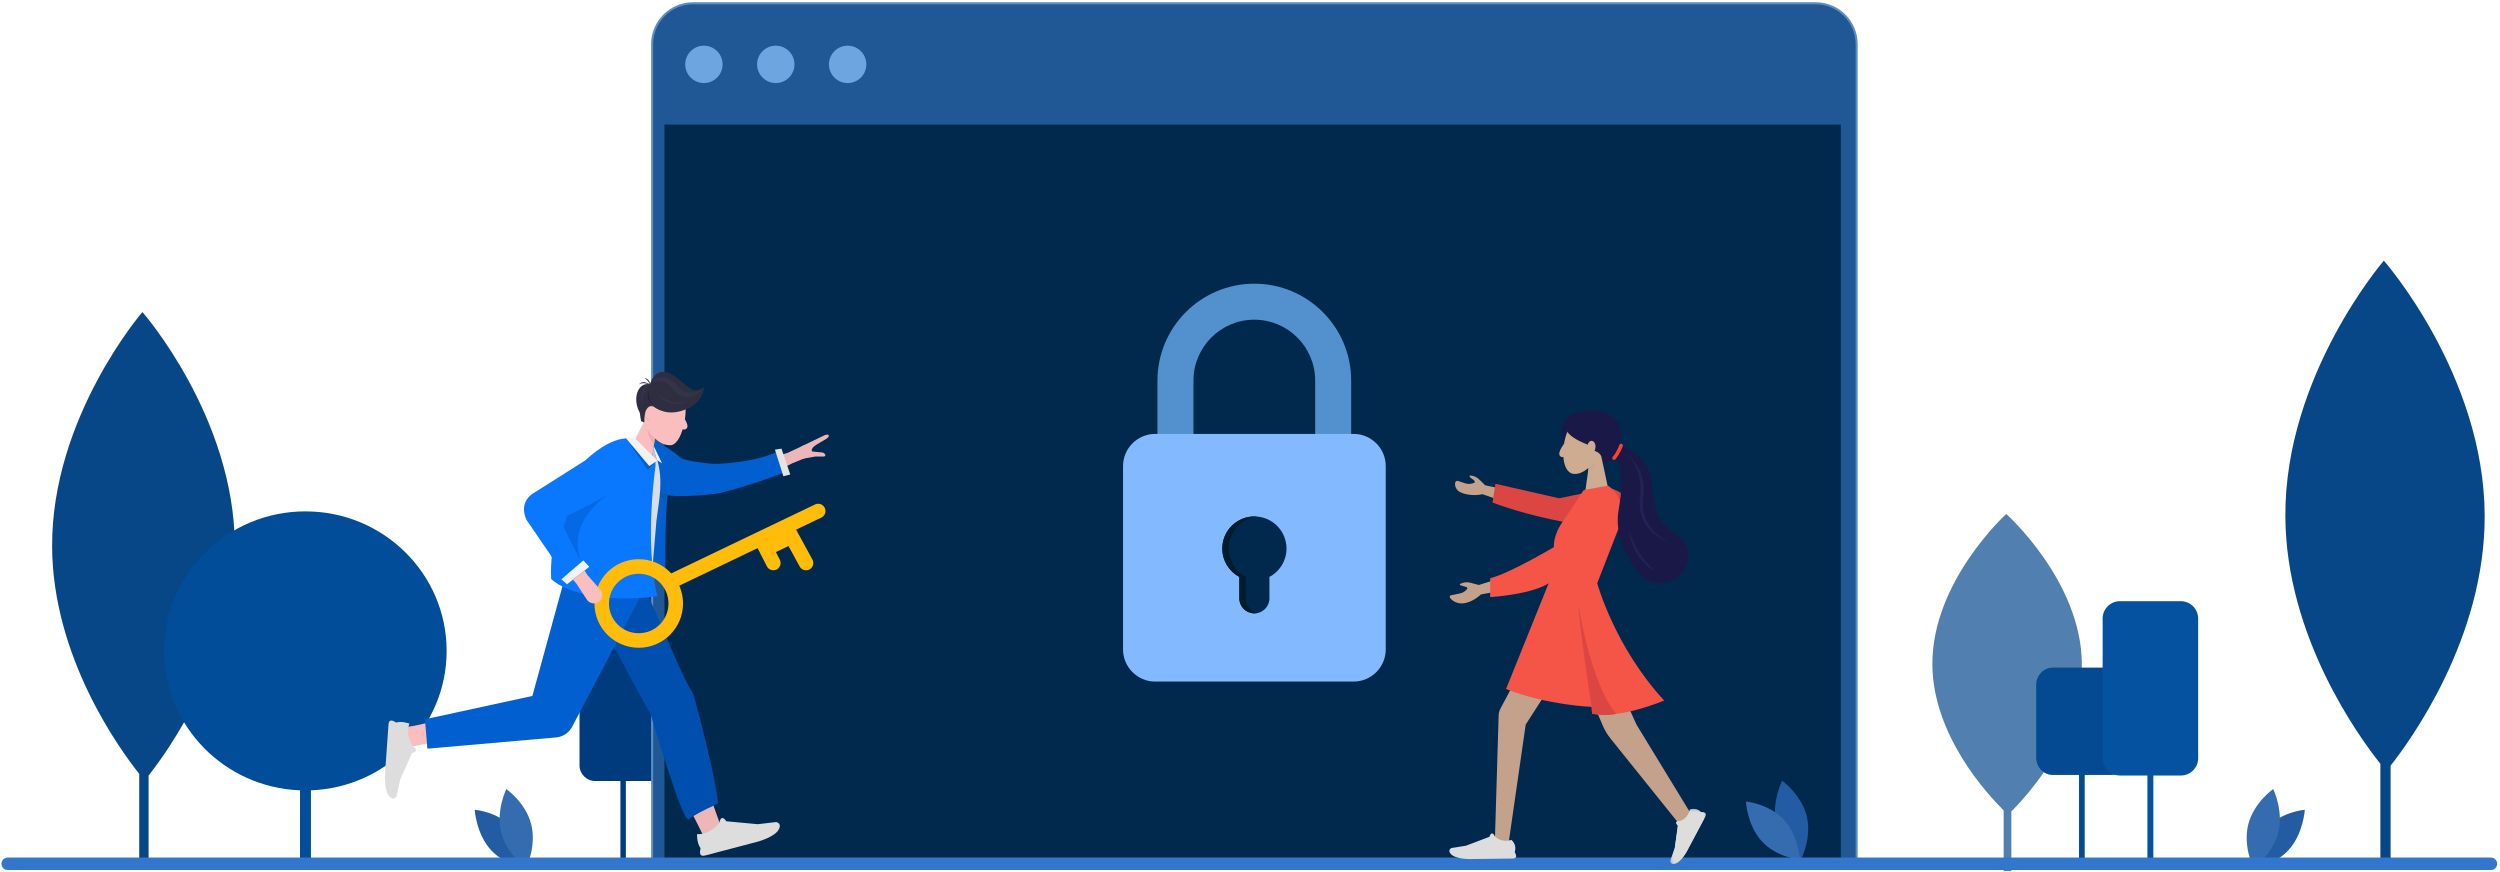 <svg xmlns="http://www.w3.org/2000/svg" xmlns:xlink="http://www.w3.org/1999/xlink" width="602" height="210" viewBox="0 0 602 210">
    <defs>
        <path id="wc7qk5889a" d="M1.02 0.908L15.692 0.908 15.692 14.291 1.02 14.291z"/>
        <path id="1lobybw55c" d="M1.544 0.52L10.112 0.52 10.112 13.778 1.544 13.778z"/>
        <path id="fmtjgbwj6e" d="M1.544 0.52L10.112 0.52 10.112 13.778 1.544 13.778z"/>
    </defs>
    <g fill="none" fill-rule="evenodd">
        <g>
            <g transform="translate(-660 -1497) translate(661 1497)">
                <path fill="#084787" fill-rule="nonzero" d="M55.548 131.438c-.134-31.146-22.258-56.3-22.258-56.3s-21.894 25.346-21.74 56.491c.114 26.59 16.252 48.776 20.975 54.71v22.8h2.257v-22.397c4.206-5.303 20.9-28.102 20.766-55.304zM597.312 124.104c-.146-33.935-24.28-61.341-24.28-61.341s-23.885 27.615-23.718 61.55c.125 28.97 17.73 53.143 22.883 59.61v24.84h2.461V184.36c4.569-5.777 22.78-30.618 22.654-60.256z"/>
                <path fill="#014D9A" fill-rule="nonzero" d="M106.548 156.743c0-18.561-15.22-33.604-34-33.604s-34 15.043-34 33.604c0 18.123 14.509 32.88 32.692 33.565v16.83h2.636v-16.83c18.164-.684 32.672-15.442 32.672-33.565z"/>
                <path fill="#003C7D" fill-rule="nonzero" d="M155.734 143.139h-13.39c-2.08 0-3.796 1.695-3.796 3.752v37.429c0 2.057 1.715 3.752 3.796 3.752h6.05v19.067h1.31v-19.067h6.049c2.08 0 3.795-1.695 3.795-3.752V146.89c-.019-2.076-1.714-3.752-3.814-3.752z"/>
                <g fill-rule="nonzero">
                    <path fill="#00458C" d="M36.763 37.002C36.638 17.016 18.555.884 18.555.884S.64 17.163.765 37.15C.867 54.202 14.06 68.449 17.93 72.26v14.623h1.852V72.513c3.413-3.415 17.084-18.038 16.98-35.51z" opacity=".687" transform="translate(463.55 122.879)"/>
                    <path fill="#034A92" d="M43.767 37.884H29.74c-2.18 0-3.976 1.881-3.976 4.164v17.519c0 2.282 1.796 4.163 3.976 4.163h6.337v21.154h1.373V63.73h6.337c2.18 0 3.977-1.88 3.977-4.163v-17.52c-.02-2.303-1.817-4.163-3.997-4.163z" transform="translate(463.55 122.879)"/>
                    <path fill="#0452A0" d="M60.586 21.884H45.92c-2.278 0-4.156 1.87-4.156 4.137v33.705c0 2.268 1.878 4.137 4.156 4.137h6.626v21.021h1.435v-21.02h6.626c2.279 0 4.157-1.87 4.157-4.138V26.021c-.022-2.289-1.9-4.137-4.178-4.137z" transform="translate(463.55 122.879)"/>
                </g>
                <path fill="#205795" fill-rule="nonzero" stroke="#5D8DC1" stroke-width=".5" d="M446.064 208.497h-290.03V10.653c0-5.445 4.423-9.867 9.868-9.867h270.312c5.445 0 9.867 4.422 9.867 9.867v197.844h-.017z"/>
                <path fill="#00294D" fill-rule="nonzero" d="M159 30H442.266V207.815H159z"/>
                <circle cx="168.5" cy="15.5" r="4.5" fill="#8BC3FF" fill-rule="nonzero" opacity=".722"/>
                <circle cx="185.806" cy="15.5" r="4.5" fill="#8BC3FF" fill-rule="nonzero" opacity=".722"/>
                <circle cx="203.113" cy="15.5" r="4.5" fill="#8BC3FF" fill-rule="nonzero" opacity=".722"/>
                <path fill="#96C3FC" fill-rule="nonzero" d="M310.04 107.954L318.104 107.954"/>
                <path fill="#5291CE" fill-rule="nonzero" d="M324.364 114.11h-8.67V91.636c0-8.081-6.573-14.653-14.654-14.653-8.08 0-14.653 6.572-14.653 14.653v22.474h-8.67V91.636c0-12.85 10.456-23.324 23.323-23.324 12.868 0 23.324 10.457 23.324 23.324v22.474z"/>
                <path fill="#83BAFF" fill-rule="nonzero" d="M324.954 164.121h-47.792c-4.249 0-7.734-3.485-7.734-7.734V112.22c0-4.249 3.485-7.734 7.734-7.734h47.792c4.248 0 7.734 3.485 7.734 7.734v44.167c0 4.249-3.486 7.734-7.734 7.734z"/>
                <path fill="#00294D" fill-rule="nonzero" d="M308.792 132.092c0-4.265-3.468-7.734-7.734-7.734s-7.734 3.469-7.734 7.734c0 2.966 1.664 5.532 4.11 6.833v5.15c0 2.012 1.63 3.624 3.624 3.624 2.011 0 3.624-1.63 3.624-3.624v-5.15c2.445-1.3 4.11-3.867 4.11-6.833z"/>
                <path fill="#001C2D" fill-rule="nonzero" d="M298.977 144.075v-5.15c-2.445-1.3-4.11-3.867-4.11-6.833 0-3.97 3-7.23 6.85-7.682-.226-.017-.434-.052-.66-.052-4.265 0-7.733 3.469-7.733 7.734 0 2.966 1.664 5.532 4.11 6.833v5.15c0 2.012 1.63 3.624 3.624 3.624.26 0 .503-.034.745-.104-1.63-.346-2.826-1.786-2.826-3.52z"/>
                <g>
                    <g>
                        <path fill="#025FD0" fill-rule="nonzero" d="M59.954 19.283l2.428 1.162s2.48-.381 4.508 3.884c0 0 2.307-1.751 1.769 5.047-1.335 17.167-.19 25.04-.19 25.04s-2.654-3.902-3.504-9.034c-1.7-10.041-3.607-24.451-5.011-26.099z" transform="translate(91.173 88.058)"/>
                        <path fill="#005BB5" fill-rule="nonzero" d="M66.04 28.526L68.59 30.659 68.451 32.896 66.214 30.954z" transform="translate(91.173 88.058)"/>
                        <path fill="#EDB7B7" fill-rule="nonzero" d="M103.012 20.116c-.295-.746-1.145-1.11-1.89-.815L97.461 21l-6.433 1.96 1.422 3.572 6.19-3.035 3.556-1.474c.745-.312 1.11-1.162.815-1.907z" transform="translate(91.173 88.058)"/>
                        <path fill="#EDB7B7" fill-rule="nonzero" d="M103.722 20.986l-2.29.608c-.246.077-.852-.82-1.004-1.317-.151-.497.398-.898.644-.974l5.361-2.578c.246-.076 1.118-.343.947.249-.01.042-.08.304-.39.514-.824.559-2.517 1.425-3.095 1.91-.292.254-.597.578-.597.999 0 .42.424.59.424.59z" transform="translate(91.173 88.058)"/>
                        <path fill="#EDB7B7" fill-rule="nonzero" d="M105.477 21.876h-1.31l-3.211.562c-.296 0-.38-.958-.38-1.333s.253-.687.549-.666l4.69.458c.296 0 .76.333.76.708 0 .375-.802.27-1.098.27z" transform="translate(91.173 88.058)"/>
                        <path fill="#025FD0" fill-rule="nonzero" d="M96.37 25.855c.538-3-.884-5.323-1.335-5.132-5.827 2.653-13.752 2.913-15.156 2.913-1.405 0-6.989-.694-8.047-1.405-1.23-.815-4.994-4.751-8.948-3.607-2.254.66-.069 6.867 1.301 8.914 1.37 2.028 2.098 3.277 5.029 3.728 2.618.416 10.318-.208 12.07-.642 0 .018 5.34-1.162 15.086-4.769z" transform="translate(91.173 88.058)"/>
                        <path fill="#E5E5E5" fill-rule="nonzero" d="M94.428 20.22L96.457 26.618 98.121 26.202 96.006 19.977z" transform="translate(91.173 88.058)"/>
                        <path fill="#EDB7B7" fill-rule="nonzero" d="M73.41 83.41s.85-4.82-5.063-8.687l-4.405 7.23s4.197 1.718 3.642 3.504c0 0-2.307 6.607 4.387 17.618 0 0 3.971 7.318 5.515 10.838 0 0 4.422.815 3.884-3.156.017.018-7.231-19.196-7.96-27.347z" transform="translate(91.173 88.058)"/>
                        <path fill="#004EAE" fill-rule="nonzero" d="M54.44 65.289s9.606 18.295 9.866 18.121c.104-.069 7.873 26.966 9.347 25.804.989-.78 3.226-2.012 7.075-3.78-.676-6.972-4.89-22.544-5.844-26.03-.121-.468-.33-.884-.624-1.283-2.098-2.774-9.485-21.693-12.433-27.034l-7.388 14.202z" transform="translate(91.173 88.058)"/>
                        <path fill="#FBBEBE" fill-rule="nonzero" d="M12.908 85.197s-3.26 1.56-9.52 2.063l1.924 4.942s5.272-1.734 13.04-1.82c.018-.018 9.486-2.064-5.444-5.185z" transform="translate(91.173 88.058)"/>
                        <path fill="#025FD0" fill-rule="nonzero" d="M45.595 44.636l-9.572 34.89-25.873 5.619.59 7.075 30.988-2.706c1.578-.138 2.983-1.023 3.78-2.393l16.284-31.005s2.532-4.232 1.127-8.48l-17.324-3z" transform="translate(91.173 88.058)"/>
                        <path fill="#D9DEE2" fill-rule="nonzero" d="M64.74 22.838s-.728-.07.867-.07l.52.07c1.405 4.908.434 9.382-.225 14.463l-1.3 15.346s-2.689 4.006-2.914.018c-.416-8.705-.538-23.515 3.052-29.827z" transform="translate(91.173 88.058)"/>
                        <g>
                            <path fill="#FBBEBE" d="M14.757 5.098c.815 3.295-.78 10.353-3.381 10.596-.85 0-2.359-.208-3.833-1.7L6.59 21.26.156 19.613 5.012 9.85c-.867-1.77-1.249-3.763-.607-5.705 1.89-5.636 9.537-2.342 10.352.953z" transform="translate(91.173 88.058) translate(57.96) translate(0 3.468)"/>
                            <g fill-rule="nonzero">
                                <path fill="#2F2E41" d="M4.647 4.457S5.705.312 9.364 1.82c0 0 .971.433 2.705 1.855.243.208.503.434.746.66.676.64 3.035 2.635 4.82.832 0 0 .105 2.48-2.6 4.439 0 0-6.104 4.214-10.492-.78 0 0-1.387 1.872-1.248 4.82 0 0-.26-.052-.78-.277-.07-.382-.209-1.11-.313-2.012-1.907-3.45-.468-7.439 2.445-6.901z" transform="translate(91.173 88.058) translate(57.96) translate(1.734)"/>
                                <path fill="#2F2E41" d="M4.838 5.827s.226-2.74-1.56-2.844c0-.018 1.682.85 1.56 2.844z" transform="translate(91.173 88.058) translate(57.96) translate(1.734)"/>
                                <path fill="#2F2E41" d="M5.202 4.873S3.07 3.087 1.994 4.526c0 0 1.058-.884 3.208.347z" transform="translate(91.173 88.058) translate(57.96) translate(1.734)"/>
                                <path fill="#343449" d="M4.647 4.457s2.844-4.318 6.92.78c0 0 2.618 2.93 6.034-.052 0 0-3.537 5.376-7.751.173 0 0-2.012-3.086-5.203-.901zM6.728 7.075s2.81 3.937 7.214 1.266c0-.017-3 1.89-7.214-1.266z" transform="translate(91.173 88.058) translate(57.96) translate(1.734)"/>
                                <path fill="#343449" d="M4.647 4.457s-3.537-.14-1.526 6.225c0-.017-1.49-3.642 1.526-6.225z" transform="translate(91.173 88.058) translate(57.96) translate(1.734)"/>
                                <path fill="#223" d="M4.509 5.757S2.445 9.121 7.75 10.925c0 .017-4.3-1.44-3.242-5.168z" transform="translate(91.173 88.058) translate(57.96) translate(1.734)"/>
                            </g>
                            <path fill="#FBBEBE" fill-rule="nonzero" d="M14.098 11.913s1.838 2.307 1.162 3.122c0 0-.503.815-1.543-.07-.815-.693.381-3.052.381-3.052z" transform="translate(91.173 88.058) translate(57.96)"/>
                            <path fill="#EAB0B0" fill-rule="nonzero" d="M7.56 17.462l-.19 1.474s-1.44-1.456-1.717-3.78c0-.017.85 1.422 1.908 2.306zM5.324 11.133s.07 2.029 1.04 1.803c0 0-1.058 1.249-1.04-1.803z" transform="translate(91.173 88.058) translate(57.96)"/>
                            <path fill="#2F2E41" fill-rule="nonzero" d="M5.324 10.994s.624-1.907 2.133-1.023c0 0-.677-.381-1.44-1.769-.763-1.387-.693 2.792-.693 2.792z" transform="translate(91.173 88.058) translate(57.96)"/>
                        </g>
                        <path fill="#0978FF" fill-rule="nonzero" d="M60.734 17.81s2.376 3.467 4.89 4.941l.07 1.249s-2.81 18.867.45 31.543c-16.265 1.943-23.722-2.34-25.595-4.179-.85-16.092 10.509-34.3 20.185-33.555z" transform="translate(91.173 88.058)"/>
                        <path fill="#C2C8CC" fill-rule="nonzero" d="M66.04 22.769L65.191 19.942 64.948 21.763 65.971 22.838z" transform="translate(91.173 88.058)"/>
                        <path fill="#F2F2F2" fill-rule="nonzero" d="M65.191 19.942L66.04 22.769 67.254 23.497 65.26 19.387z" transform="translate(91.173 88.058)"/>
                        <path fill="#025FD0" fill-rule="nonzero" d="M58.601 17.514L63.786 25.11 65.902 22.977 64.168 24.173z" transform="translate(91.173 88.058)"/>
                        <path fill="#0978FF" fill-rule="nonzero" d="M60.734 17.81s-4.214-2.203-12 5.01L36.51 30.556s-3.989 1.925-1.925 6.537l9.555 13.977 3.815-3.59L42.75 37.04s3.954-1.976 9.347-5.687l8.636-13.544z" transform="translate(91.173 88.058)"/>
                        <path fill="#F2F2F2" fill-rule="nonzero" d="M60.543 17.289L58.428 17.289 64.168 24.173 66.127 22.838z" transform="translate(91.173 88.058)"/>
                        <path fill="#025FD0" fill-rule="nonzero" d="M44.399 36.139s5.774-2.757 10.352-5.428c0 0-10.994 6.52-6.919 16.543.018-.104-4.092-7.508-4.318-8.688.52-.988.729-2.08.885-2.427z" opacity=".58" transform="translate(91.173 88.058)"/>
                        <path fill="#F2F2F2" fill-rule="nonzero" d="M43.012 51.434L48.283 46.89 49.723 48.434 44.364 52.63z" transform="translate(91.173 88.058)"/>
                        <path fill="#DDD" fill-rule="nonzero" d="M76.514 116.185c-.208 1.023-.329 2.15 1.145 1.751l12.71-3.346s4.267-1.162 5.047-3.052c0 0 .746-1.284-.676-1.648l-4.44.52-7.595-.71s-1.162-1.96-1.647.329c0 0-2.116 2.965-5.376 2.774-.017.018-.104 2.116.832 3.382zM3.231 85.925c-.832-.503-1.769-.92-1.855.485l-.85 12.087s-.243 4.075 1.162 5.306c0 0 .902 1.024 1.63-.104l.867-4.023 2.879-6.433s2.063-.451.19-1.544c0 0-1.942-2.722-.832-5.514 0 .017-1.804-.676-3.19-.26z" transform="translate(91.173 88.058)"/>
                    </g>
                    <g stroke="#FFBC0A" stroke-linecap="round" stroke-width="3.5" transform="translate(91.173 88.058) translate(52.023 34.682)">
                        <path d="M17.156 17.41L52.827.312M40.272 9.399L46.41 6.451M45.092 4.023L49.896 12.832M39.092 7.092L42.023 12.832"/>
                        <circle cx="9.613" cy="22.578" r="8.913"/>
                    </g>
                </g>
                <g fill-rule="nonzero">
                    <path fill="#235CA2" d="M5.666 10.143c-3.598 3.865-3.972 9.753-3.972 9.753s5.45-.382 9.027-4.247c3.598-3.865 3.973-9.753 3.973-9.753s-5.43.382-9.028 4.247z" transform="translate(539.306 189.104)"/>
                    <path fill="#356CAF" d="M8.314 11.363c-1.322 5.244-6.005 8.533-6.005 8.533s-2.558-5.2-1.236-10.467C2.396 4.163 7.078.896 7.078.896s2.559 5.222 1.236 10.467z" transform="translate(539.306 189.104)"/>
                </g>
                <g fill-rule="nonzero">
                    <path fill="#235CA2" d="M5.666 10.143c-3.598 3.865-3.972 9.753-3.972 9.753s5.45-.382 9.027-4.247c3.598-3.865 3.973-9.753 3.973-9.753s-5.43.382-9.028 4.247z" transform="matrix(-1 0 0 1 128 189.104)"/>
                    <path fill="#356CAF" d="M8.314 11.363c-1.322 5.244-6.005 8.533-6.005 8.533s-2.558-5.2-1.236-10.467C2.396 4.163 7.078.896 7.078.896s2.559 5.222 1.236 10.467z" transform="matrix(-1 0 0 1 128 189.104)"/>
                </g>
                <g fill-rule="nonzero">
                    <path fill="#235CA2" d="M7.744 10.396C8.992 15.638 13.676 19 13.676 19s2.648-5.132 1.4-10.396C13.83 3.362 9.146 0 9.146 0S6.496 5.154 7.743 10.396z" transform="translate(419 188)"/>
                    <path fill="#356CAF" d="M9.521 9.35c3.593 3.865 3.89 9.65 3.89 9.65s-5.518-.486-9.111-4.35C.706 10.785.41 5 .41 5s5.517.508 9.111 4.35z" transform="translate(419 188)"/>
                </g>
                <path fill="#FBBEBE" fill-rule="nonzero" d="M143.197 144.909c1.005-.746 1.005-1.995.45-2.792l-3.26-3.729-.605-1.02-2.817 2.205.838.966 2.567 3.936c.572.815 1.855 1.145 2.827.434z"/>
                <path stroke="#3377CD" stroke-linecap="round" stroke-linejoin="round" stroke-width="3" d="M598.821 208L0.85 208"/>
                <g>
                    <path fill="#C4A18A" d="M13.11 41.954l-6 1.908-2.066-.54s-.515-.17-1.28-.082c-.066.009-.134.02-.199.036-.413.092-1.81.45-.529.768l1.096.328c.2.06.275.305.143.466-.293.357-.846.882-1.657 1.05l-1.977.407c-.197.042-.879.071-.37.82 0 0 1.224 1.476 3.284 1.144 0 0 1.954-.17 4.078-2.125l6.195-1.129-.718-3.051zM14.55 21.119L8.637 19.86l-1.462-1.431s-.351-.388-1.03-.677c-.06-.026-.12-.047-.182-.065-.39-.121-1.722-.484-.806.387l.727.536c.213.294.5.535-.07.716-.425.133-1.127.332-1.882.088 0 0-1.663-.54-1.842-.601-.291-.095-.774.024-.707.89 0 0-.003 1.474 1.712 2.012 0 0 2.201.907 4.9.287l5.702 2.003.851-2.886z" transform="translate(348 97)"/>
                    <path fill="#DB4642" d="M42.478 30.678s-16.859-.99-32.09-6.66l.706-4.529 15.336 3.496 11.968-2.493s8.429 1.462 4.08 10.186" transform="translate(348 97)"/>
                    <path fill="#C4A18A" d="M16.287 66.162l-3.975 7.456c-.27.506-.419 1.066-.438 1.638l-.93 31.038 3.331-.28 4.114-28.533 7.03-10.936-9.132-.383zM34.525 72.032l2.442 5.737c.465 1.095 1.08 2.12 1.825 3.046l17.872 22.246 2.1-3.122-13.668-22.403-4.46-9.765-6.111 4.261z" transform="translate(348 97)"/>
                    <g transform="translate(348 97) translate(25.833 .814)">
                        <mask id="tn1r3ts0ab" fill="#fff">
                            <use xlink:href="#wc7qk5889a"/>
                        </mask>
                        <path fill="#191847" d="M15.691 6.952c.012-.623-.062-1.246-.267-1.835-.35-1.006-1.059-1.867-1.905-2.505C11.935 1.426 9.887.907 7.93.907 3.756.907.181 3.82 1.193 7.6c.216.685.498.975.705 1.545.625 2.841 3.155 4.968 6.184 4.968.073 0 .143-.008.216-.01.296.117.616.188.974.188.667 0 1.304-.064 1.883-.259 2.337-.778 3.768-3.036 4.304-5.338.019-.081.036-.162.053-.243.102-.49.169-.994.18-1.499" mask="url(#tn1r3ts0ab)"/>
                    </g>
                    <path fill="#CEAC91" d="M38.536 7.91c.138 1.968-.687 3.721-1.908 5.154l2.187 10.2H32.46l1.076-7.617c-1.42 1.178-2.798 1.79-4.19 1.33-2.721-1.276-2.166-7.767-.632-10.626 1.535-2.86 9.424-4.108 9.822 1.558" transform="translate(348 97)"/>
                    <path fill="#CEAC91" d="M27.75 9.69s-1.794 2.26-1.142 3.052c0 0 .49.805 1.516-.069.802-.683-.374-2.982-.374-2.982" transform="translate(348 97)"/>
                    <path fill="#C9A68F" d="M33.536 15.648s.75-.29 1.92-1.437c0 0-.897 2.086-2.111 2.796l.19-1.36z" transform="translate(348 97)"/>
                    <path fill="#191847" d="M37.5 4.15s-6.688-1.603-9.4 1.704c0 0-.665 1.929 5.229 4.224.13-.539.485-.931.909-.931.534 0 .966.618.966 1.377 0 .126-.093.8-.229 1.046 0 0 1.416.394 1.652 1.495 0 0 1.222-.63 2.189-2.725 0 0 1.016-4.071-1.316-6.19" transform="translate(348 97)"/>
                    <path fill="#F55547" d="M32.36 21.001l5.823-1.049s3.627 1.909 3.532 7.828l-6.109 15.665s4.2 15.355 16.13 28.241c0 0-10.786 4.581-17.371 3.15l-.097-1.624s-10.69-.38-20.616-4.295l10.88-27.003.645-7.247s-.262-2.88 2.316-6.315l4.867-7.35z" transform="translate(348 97)"/>
                    <path fill="#DB4642" d="M34.269 73.213S31.596 56.509 31.024 48.3c0 0 2.978 19.51 9.171 26.601 0 0-2.68.698-5.83-.067l-.096-1.622z" transform="translate(348 97)"/>
                    <path fill="#191847" d="M51.513 43.412c1.352-.14 2.68-.682 3.746-1.635 1.729-1.546 2.507-4.009 2.15-6.217-.46-2.855-2.882-3.925-4.928-5.542-2.432-1.924-3.24-5.261-3.513-8.408-.138-1.598-.18-3.23-.662-4.746-.639-2.008-2.037-3.663-3.725-4.859-.8-.566-1.662-1.055-2.594-1.383-3.255-1.143-2.605 1.506-2.605 1.506 2.996 3.65 2.075 9.462 1.352 13.862-.763 4.65.881 9.326 3.46 13.116.771 1.135 1.64 2.222 2.738 3.043 1.326.99 2.895 1.437 4.581 1.263" transform="translate(348 97)"/>
                    <path fill="#FF4133" d="M39.658 13.742c-.1 0-.198-.034-.28-.103-.182-.153-.2-.427-.048-.606 1.065-1.247 1.61-2.87 1.616-2.885.077-.227.329-.343.542-.274.228.074.35.317.276.543-.024.074-.603 1.796-1.78 3.174-.084.101-.206.151-.326.151" transform="translate(348 97)"/>
                    <path fill="#222256" d="M42.32 12.025s5.497 3.553 4.385 10.912c-1.113 7.36 6.164 10.633 6.164 10.633s-7.92-2.394-6.97-10.745c0 0 1.192-6.96-3.579-10.8M43.259 30.75s.477 6.836 6.644 10.04c0 0-4.443-3.219-6.644-10.04" transform="translate(348 97)"/>
                    <path fill="#DDD" d="M15.743 108.155c.384.744.706 1.564-.503 1.58l-10.409.127s-3.508.007-4.503-1.264c0 0-.84-.82.17-1.399L4 106.646l5.66-2.147s.48-1.75 1.328-.09c0 0 1.502 1.652 3.95.834 0 0 1.425 1.093.805 2.912" transform="translate(348 97)"/>
                    <g transform="translate(348 97) translate(51.667 97.259)">
                        <mask id="pby9ieqgod" fill="#fff">
                            <use xlink:href="#1lobybw55c"/>
                        </mask>
                        <path fill="#DDD" d="M8.915 1.313c.754.02 1.545.117 1.035 1.083L5.536 10.71s-1.519 2.784-2.959 3.026c0 0-1.014.311-1.033-.744l1.08-3.018.75-5.421s-1.179-1.139.507-1.094c0 0 1.96-.474 2.373-2.771 0 0 1.488-.656 2.661.625" mask="url(#pby9ieqgod)"/>
                    </g>
                    <g transform="translate(348 97) translate(51.667 97.259)">
                        <mask id="k0hzfw0kpf" fill="#fff">
                            <use xlink:href="#fmtjgbwj6e"/>
                        </mask>
                        <path fill="#DDD" d="M8.915 1.313c.754.02 1.545.117 1.035 1.083L5.536 10.71s-1.519 2.784-2.959 3.026c0 0-1.014.311-1.033-.744l1.08-3.018.75-5.421s-1.179-1.139.507-1.094c0 0 1.96-.474 2.373-2.771 0 0 1.488-.656 2.661.625" mask="url(#k0hzfw0kpf)"/>
                    </g>
                    <path fill="#F55547" d="M25.38 34.624s-10.853 6.47-15.54 7.61l-.003 4.55s10.716-.62 14.765-3.785c4.049-3.163.778-8.375.778-8.375" transform="translate(348 97)"/>
                </g>
            </g>
        </g>
    </g>
</svg>
